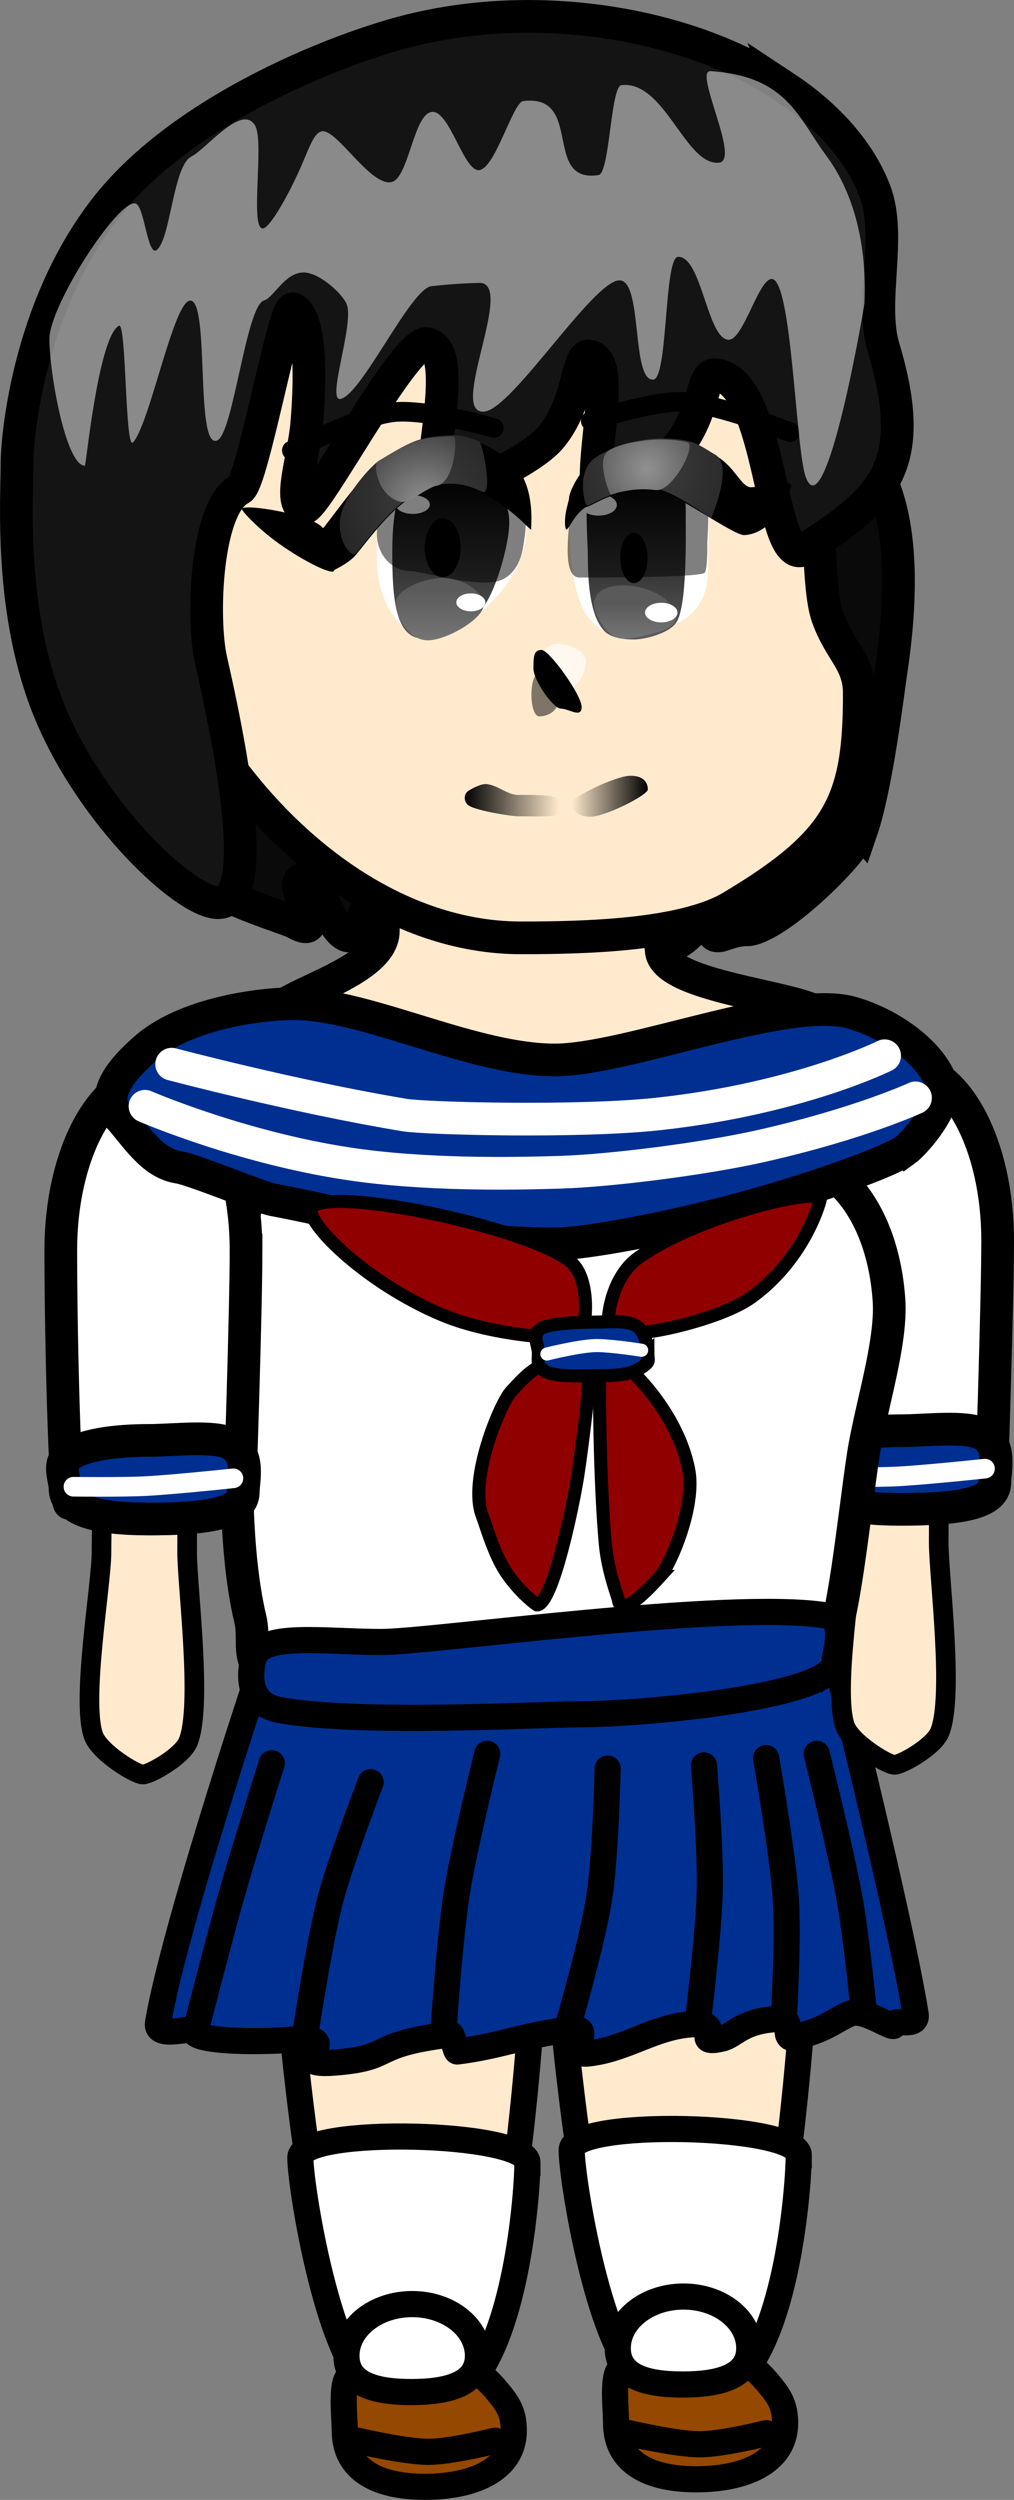 <svg version="1.1" xmlns="http://www.w3.org/2000/svg" xmlns:xlink="http://www.w3.org/1999/xlink" width="77.535" height="191.102" viewBox="0,0,77.535,191.102"><rect x="0" y="0" width="77.535" height="191.102" fill="#808080" stroke="none"/><defs><linearGradient x1="245.226" y1="166.34" x2="252.442" y2="166.34" gradientUnits="userSpaceOnUse" id="color-1"><stop offset="0" stop-color="#000000"/><stop offset="1" stop-color="#000000" stop-opacity="0"/></linearGradient><linearGradient x1="253.4" y1="166.034" x2="259.224" y2="166.034" gradientUnits="userSpaceOnUse" id="color-2"><stop offset="0" stop-color="#000000" stop-opacity="0"/><stop offset="1" stop-color="#000000"/></linearGradient><linearGradient x1="244.158" y1="141.188" x2="244.158" y2="153.987" gradientUnits="userSpaceOnUse" id="color-3"><stop offset="0" stop-color="#000000"/><stop offset="1" stop-color="#5a5a5a"/></linearGradient><linearGradient x1="242.395" y1="150.265" x2="242.395" y2="154.117" gradientUnits="userSpaceOnUse" id="color-4"><stop offset="0" stop-color="#5a5a5a"/><stop offset="1" stop-color="#757575"/></linearGradient><radialGradient cx="242.231" cy="143.577" r="8.074" gradientUnits="userSpaceOnUse" id="color-5"><stop offset="0" stop-color="#3d3d3d"/><stop offset="1" stop-color="#232323"/></radialGradient><radialGradient cx="242.112" cy="143.655" r="8.074" gradientUnits="userSpaceOnUse" id="color-6"><stop offset="0" stop-color="#919191"/><stop offset="1" stop-color="#232323"/></radialGradient><linearGradient x1="258.217" y1="141.449" x2="258.217" y2="153.856" gradientUnits="userSpaceOnUse" id="color-7"><stop offset="0" stop-color="#000000"/><stop offset="1" stop-color="#5a5a5a"/></linearGradient><linearGradient x1="257.413" y1="151.309" x2="257.413" y2="153.987" gradientUnits="userSpaceOnUse" id="color-8"><stop offset="0" stop-color="#5a5a5a"/><stop offset="1" stop-color="#757575"/></linearGradient><radialGradient cx="259.253" cy="140.929" r="8.647" gradientUnits="userSpaceOnUse" id="color-9"><stop offset="0" stop-color="#3d3d3d"/><stop offset="1" stop-color="#232323"/></radialGradient><radialGradient cx="259.135" cy="141.007" r="8.647" gradientUnits="userSpaceOnUse" id="color-10"><stop offset="0" stop-color="#919191"/><stop offset="1" stop-color="#232323"/></radialGradient></defs><g transform="translate(-209.69,-105.167)"><g stroke-miterlimit="10"><path d="M275.56,168.666c-0.631,1.839 -6.63,7.583 -8.787,7.583c-2.156,0 -2.812,1.899 -2.812,-1.973c0,-0.373 -1.316,3.832 -4.666,3.394c-1.008,-0.132 -0.983,-1.915 -2.373,-2.019c-1.566,-0.117 -2.465,2.365 -4.146,1.76c-0.28,-0.101 -0.423,-3.085 -0.836,-3.195c-0.422,-0.111 -1.115,2.655 -1.542,2.782c-1.044,0.31 -0.993,-3.366 -1.526,-3.237c-1.28,0.309 -0.198,3.599 -1.396,3.08c-0.373,-0.162 -1.666,-3.265 -2.183,-3.076c-0.672,0.245 -0.603,3.783 -1.334,3.272c-0.43,-0.3 -0.792,-3.173 -1.274,-3.187c-0.786,-0.023 -1.695,2.876 -2.28,2.138c-0.633,-0.797 -0.832,-3.972 -1.249,-3.952c-0.857,0.04 -1.794,4.509 -2.566,4.677c-1.425,0.31 -2.439,-4.147 -3.457,-4.33c-2.098,-0.377 2.039,4.887 -0.868,3.345c0.051,-0.156 -7.366,-2.305 -7.981,-3.997c-2.748,-7.558 -5.672,-27.575 -3.691,-29.313c10.028,-8.798 47.717,1.385 48.637,-1.235c1.016,-2.894 3.723,-1.201 4.346,-1.201c0.463,0 2.346,-0.21 3.095,1.131c1.917,3.429 2.11,8.95 1.175,15.221c-0.261,1.749 -1.126,8.959 -2.284,12.334z" fill="#0a0a0a" stroke="#000000" stroke-width="2.5" stroke-linecap="butt"/><g stroke="#000000" stroke-width="2"><path d="M271.61,246.668c0,5.758 -1.295,32.583 -5.689,39.472c-0.674,1.057 -3.289,1.111 -4.012,1.111c-0.903,0 -3.012,0.565 -3.849,-1.03c-4.199,-7.998 -6.126,-34.016 -6.126,-39.553c0,-6.641 4.405,-12.025 9.838,-12.025c5.434,0 9.838,5.384 9.838,12.025z" fill="#ffeacd" stroke-linecap="butt"/><path d="M270.767,269.918c0,1.899 -0.717,12.909 -4.488,16.974c-0.991,1.068 -5.596,0.684 -6.414,0.684c-3.93,0 -6.463,-15.653 -6.463,-18.05c0,-2.398 17.365,-2.006 17.365,0.392z" fill="#ffffff" stroke-linecap="butt"/><g><g><path d="M269.723,290.384c0,3.065 -3.22,4.309 -6.789,4.309c-3.569,0 -6.136,-1.244 -6.136,-4.309c0,-0.906 -0.269,-3.198 0.179,-3.953c1.069,-1.8 4.684,-1.465 7.197,-1.465c1.942,0 3.347,1.284 4.286,2.413c0.786,0.946 1.263,1.608 1.263,3.006z" fill="#944800" stroke-linecap="butt"/><path d="M268.287,291.167c0,0 -3.368,0.849 -5.092,0.849c-1.778,0 -5.418,-0.849 -5.418,-0.849" fill="none" stroke-linecap="round"/></g><path d="M261.889,287.446c-2.776,0 -4.961,-0.593 -4.961,-2.774c0,-2.181 2.251,-3.95 5.027,-3.95c2.776,0 5.027,1.768 5.027,3.95c0,2.181 -2.316,2.774 -5.092,2.774z" fill="#ffffff" stroke-linecap="butt"/></g></g><g stroke="#000000" stroke-width="2"><path d="M250.863,247.244c0,5.758 -1.295,32.583 -5.689,39.472c-0.674,1.057 -3.289,1.111 -4.012,1.111c-0.903,0 -3.012,0.565 -3.849,-1.03c-4.199,-7.998 -6.126,-34.016 -6.126,-39.553c0,-6.641 4.405,-12.025 9.838,-12.025c5.434,0 9.838,5.384 9.838,12.025z" fill="#ffeacd" stroke-linecap="butt"/><path d="M250.021,270.495c0,1.899 -0.717,12.909 -4.488,16.974c-0.991,1.068 -5.596,0.684 -6.414,0.684c-3.93,0 -6.463,-15.653 -6.463,-18.05c0,-2.398 17.365,-2.006 17.365,0.392z" fill="#ffffff" stroke-linecap="butt"/><g><g><path d="M248.976,290.96c0,3.065 -3.22,4.309 -6.789,4.309c-3.569,0 -6.136,-1.244 -6.136,-4.309c0,-0.906 -0.269,-3.198 0.179,-3.953c1.069,-1.8 4.683,-1.465 7.197,-1.465c1.942,0 3.347,1.284 4.286,2.413c0.786,0.946 1.263,1.608 1.263,3.006z" fill="#944800" stroke-linecap="butt"/><path d="M247.54,291.744c0,0 -3.368,0.849 -5.092,0.849c-1.778,0 -5.418,-0.849 -5.418,-0.849" fill="none" stroke-linecap="round"/></g><path d="M241.142,288.023c-2.776,0 -4.961,-0.593 -4.961,-2.774c0,-2.181 2.251,-3.95 5.027,-3.95c2.776,0 5.027,1.768 5.027,3.95c0,2.181 -2.316,2.774 -5.092,2.774z" fill="#ffffff" stroke-linecap="butt"/></g></g><g stroke="#000000" stroke-width="2"><path d="M224.573,260.455c0.086,-0.502 -3.033,0.694 -2.799,-0.672c1.203,-7.026 7.242,-25.263 7.242,-25.263l44.678,-2.03c0,0 4.856,19.458 6.011,26.66c0.174,1.082 -1.726,0.281 -1.643,0.788c0.085,0.516 -1.936,-1.054 -3.113,-0.909c-0.529,0.066 -1.454,0.765 -2.482,1.216c-1.105,0.485 -2.297,0.72 -2.345,0.688c-0.568,-0.377 0.395,-1.515 -1.101,-1.42c-2.657,0.168 -3.15,1.269 -4.145,1.494c-2.547,0.576 0.627,-1.343 -2.45,-1.084c-2.804,0.236 -4.856,1.883 -7.719,2.215c-2.085,0.242 0.658,-2.112 -1.37,-1.85c-3.684,0.477 -5.563,1.323 -8.689,1.701c-0.128,0.016 -0.353,-1.322 -0.48,-1.306c-6.438,0.789 -4.164,1.796 -8.942,2.158c-4.2,0.318 1.164,-2.081 -3.036,-1.763c-3.729,0.282 -7.732,0.047 -7.617,-0.623z" fill="#002f92" stroke-linecap="butt"/><path d="M224.654,260.354c0,0 1.827,-7.125 2.844,-10.692c0.909,-3.189 2.971,-9.704 2.971,-9.704" fill="none" stroke-linecap="round"/><path d="M232.989,260.996c0,0 1.038,-7.032 1.952,-10.585c0.718,-2.793 3.087,-9.008 3.087,-9.008" fill="none" stroke-linecap="round"/><path d="M243.65,259.712c0,0 0.437,-6.532 0.99,-9.966c0.546,-3.391 2.305,-10.511 2.305,-10.511" fill="none" stroke-linecap="round"/><path d="M256.152,240.359c0,0 -0.14,6.601 -0.643,9.881c-0.499,3.251 -2.362,9.713 -2.362,9.713" fill="none" stroke-linecap="round"/><path d="M263.517,240.118c0,0 0.523,6.325 0.444,9.563c-0.082,3.343 -0.928,10.191 -0.928,10.191" fill="none" stroke-linecap="round"/><path d="M268.266,239.556c0,0 1.273,7.275 1.507,10.7c0.217,3.165 -0.15,9.134 -0.15,9.134" fill="none" stroke-linecap="round"/><path d="M272.143,239.235c0,0 1.847,7.446 2.474,10.871c0.561,3.067 1.112,8.723 1.112,8.723" fill="none" stroke-linecap="round"/></g><g><path d="M281.468,223.069c0,2.576 1.2,11.835 0.069,14.525c-0.469,1.116 -2.92,2.484 -3.45,2.484c-0.573,0 -3.344,-1.706 -3.783,-2.981c-0.945,-2.743 0.618,-11.54 0.618,-14.029c0,-2.551 0.339,-18.59 1.484,-26.253c0.491,-3.288 1.569,-2.669 2.112,-2.669c0.402,0 1.631,-0.249 1.962,1.739c1.157,6.942 0.989,24.349 0.989,27.183z" fill="#ffeacd" stroke="#000000" stroke-width="1.5" stroke-linecap="butt"/><path d="M285.975,199.996c0,4.651 -0.467,18.5 -0.475,18.531c-0.754,2.932 -10.584,-0.761 -13.019,0.832c-0.325,0.213 -0.672,-12.043 -0.672,-19.362c0,-7.32 3.171,-13.253 7.083,-13.253c3.912,0 7.083,5.934 7.083,13.253z" fill="#ffffff" stroke="#000000" stroke-width="2.5" stroke-linecap="butt"/><path d="M285.761,218.508c0,1.66 -3.041,2.039 -7.19,2.039c-4.149,0 -6.439,-0.701 -6.439,-2.361c0,-0.635 -0.523,-1.748 0.125,-2.35c1.043,-0.97 3.754,-1.298 6.314,-1.298c1.843,0 4.969,-0.403 6.206,0.25c1.547,0.816 0.984,2.799 0.984,3.721z" fill="#002f92" stroke="#000000" stroke-width="2.5" stroke-linecap="butt"/><path d="M285.009,217.435c0,0 -4.491,0.479 -6.679,0.594c-1.824,0.096 -5.555,0.05 -5.555,0.05" fill="none" stroke="#ffffff" stroke-width="1.5" stroke-linecap="round"/></g><path d="M253.028,233.446c-3.945,0 -23.566,-0.737 -23.791,-1.166c-0.458,-0.873 -0.129,-2.189 -0.393,-3.288c-1.449,-6.041 -0.983,-14.447 -0.983,-17.593c0,-2.244 -0.382,-13.478 1.206,-15.303c3.332,-3.829 40.813,-2.355 41.056,-2.349c3.502,0.084 7.068,4.034 7.542,10.784c0.234,3.324 -1.421,8.288 -1.976,11.925c-0.677,4.432 -1.601,13.859 -2.649,14.372c-4.979,2.435 -17.633,2.618 -20.012,2.618z" fill="#ffffff" stroke="#000000" stroke-width="2.5" stroke-linecap="butt"/><path d="M260.249,177.758c0,3.362 14.458,3.738 11.977,5.664c-1.707,1.325 -18.189,3.877 -22.107,3.848c-0.224,-0.002 -17.495,-2.618 -19.119,-3.616c-3.019,-1.855 8.001,-3.543 8.001,-7.32c0,-2.045 -0.207,-9.011 0.813,-10.626c1.877,-2.971 5.535,-2.265 9.336,-2.265c3.424,0 7.972,-0.329 9.915,2.161c1.387,1.777 0.71,5.937 0.71,8.356z" fill="#ffeacd" stroke="#000000" stroke-width="2.5" stroke-linecap="butt"/><g><path d="M223.997,223.808c0,2.576 1.2,11.835 0.069,14.525c-0.469,1.116 -2.92,2.484 -3.45,2.484c-0.573,0 -3.344,-1.706 -3.783,-2.981c-0.945,-2.743 0.618,-11.54 0.618,-14.029c0,-2.551 0.339,-18.59 1.484,-26.253c0.491,-3.288 1.569,-2.669 2.112,-2.669c0.402,0 1.631,-0.249 1.962,1.739c1.157,6.942 0.989,24.349 0.989,27.183z" fill="#ffeacd" stroke="#000000" stroke-width="1.5" stroke-linecap="butt"/><path d="M228.504,200.735c0,4.651 -0.467,18.5 -0.475,18.531c-0.754,2.932 -10.584,-0.761 -13.019,0.831c-0.325,0.213 -0.672,-12.043 -0.672,-19.362c0,-7.32 3.171,-13.253 7.083,-13.253c3.912,0 7.083,5.934 7.083,13.253z" fill="#ffffff" stroke="#000000" stroke-width="2.5" stroke-linecap="butt"/><path d="M228.29,219.247c0,1.66 -3.041,2.039 -7.19,2.039c-4.149,0 -6.439,-0.701 -6.439,-2.361c0,-0.635 -0.523,-1.748 0.125,-2.35c1.043,-0.97 3.754,-1.298 6.314,-1.298c1.843,0 4.969,-0.403 6.206,0.25c1.547,0.816 0.984,2.799 0.984,3.721z" fill="#002f92" stroke="#000000" stroke-width="2.5" stroke-linecap="butt"/><path d="M227.539,218.174c0,0 -4.491,0.479 -6.679,0.594c-1.824,0.096 -5.555,0.05 -5.555,0.05" fill="none" stroke="#ffffff" stroke-width="1.5" stroke-linecap="round"/></g><g stroke-width="2.5"><path d="M278.876,193.119c-1.06,0.757 -6.211,2.714 -12.249,4.368c-5.986,1.639 -12.318,2.765 -14.406,2.765c-8.845,0 -13.791,-1.884 -21.65,-3.366c-1.034,-0.195 -6.09,-2.315 -7.241,-2.491c-2.036,-0.311 -3.26,-2.432 -4.59,-3.9c-1.116,-1.232 -0.597,-2.861 2.104,-5.207c3.318,-2.882 9.702,-3.512 11.959,-3.377c5.574,0.331 13.245,4.283 19.311,4.283c5.537,0 17.805,-4.997 22.694,-3.614c3.057,0.865 6.11,3.131 6.874,5.42c0.551,1.653 -2.063,4.589 -2.805,5.12z" fill="#002f92" stroke="#000000" stroke-linecap="butt"/><path d="M277.333,185.872c0,0 -6.558,3.278 -17.319,4.45c-6.086,0.663 -17.793,0.347 -19.37,0.086c-8.357,-1.384 -17.827,-3.892 -17.827,-3.892" fill="none" stroke="#ffffff" stroke-linecap="round"/><path d="M279.694,189.091c0,0 -4.312,1.998 -11.854,3.692c-4.308,0.968 -11.402,1.873 -15.307,1.994c-2.45,0.076 -9.254,0.28 -15.288,-0.518c-8.675,-1.147 -16.468,-4.524 -16.468,-4.524" fill="none" stroke="#ffffff" stroke-linecap="round"/></g><path d="M273.499,232.19c0,2.703 -14.748,4.022 -19.431,4.022c-3.145,0 -16.953,0.796 -23.011,-0.327c-2.963,-0.549 -2.026,-3.724 -1.996,-3.865c0.461,-2.134 5.397,-1.333 9.791,-1.333c3.836,0 26.573,-3.229 33.972,-2.034c1.634,0.264 0.675,3.048 0.675,3.537z" fill="#002f92" stroke="#000000" stroke-width="2" stroke-linecap="butt"/><path d="M275.396,158.173c0,8.251 -1.426,11.321 -9.771,16.308c-3.682,2.201 -11.257,2.379 -16.087,2.379c-15.774,0 -28.914,-18.305 -28.914,-30.197c0,-11.892 10.907,-25.024 26.681,-25.024c8.93,0 18.665,7.77 23.529,15.261c1.97,3.034 1.059,12.443 2.138,15.447c0.963,2.68 2.423,3.393 2.423,5.825z" fill="#ffeacd" stroke="#000000" stroke-width="2.5" stroke-linecap="butt"/><g stroke="none" stroke-width="0" stroke-linecap="butt"><path d="M254.486,155.707c0,0.767 -0.503,1.977 -1.256,1.977c-0.752,0 -2.217,-1.156 -2.217,-1.923c0,-0.767 0.61,-1.389 1.362,-1.389c0.752,0 2.11,0.568 2.11,1.336z" fill-opacity="0.686" fill="#ffffff"/><path d="M252.403,158.672c0,0.693 -0.658,1.256 -1.469,1.256c-0.811,0 -0.811,-3.312 0,-3.312c0.811,0 1.469,1.363 1.469,2.057z" fill-opacity="0.502" fill="#000000"/><path d="M254.166,159.206c0,0.9 -0.971,0.134 -1.576,0.134c-0.605,0 -2.11,-2.172 -2.11,-3.072c0,-0.9 0.01,-1.416 0.614,-1.416c0.605,0 3.072,3.454 3.072,4.354z" fill="#000000"/></g><g stroke="none" stroke-width="0" stroke-linecap="butt"><path d="M252.385,166.35c0,0.242 0.233,0.993 -0.245,1.142c-0.411,0.128 -2.234,0.073 -2.827,0.073c-0.563,0 -3.112,-0.414 -3.757,-0.804c-0.386,-0.234 -0.446,-0.805 -0.115,-1.09c0.134,-0.115 0.982,-0.614 1.458,-0.566c0.859,0.087 1.589,0.829 2.415,0.829c1.284,0 3.072,-0.034 3.072,0.416z" fill="url(#color-1)"/><path d="M259.224,165.518c0,0.432 -3.26,2.081 -4.381,2.081c-1.121,0 -1.442,-0.617 -1.442,-1.049c0,-0.432 3.367,-2.081 4.488,-2.081c1.121,0 1.336,0.617 1.336,1.049z" fill="url(#color-2)"/></g><path d="M269.44,111.67c0.526,0.349 5.31,3.24 7.156,8.137c1.303,3.457 -0.39,8.445 0.649,11.916c2.749,9.184 -0.093,11.619 -5.988,15.404c-2.791,1.792 -2.426,-13.058 -6.919,-13.313c-1.056,-0.06 -0.708,3.174 -3.095,5.807c-1.182,1.303 -4.448,4.288 -5.024,4.267c-2.577,-0.096 1.209,-11.186 -1.497,-11.505c-0.956,-0.113 -0.661,3.568 -2.955,6.267c-1.638,1.927 -7.782,4.57 -8.505,4.543c-1.633,-0.062 1.974,-11.278 -0.934,-11.758c-1.71,-0.282 -8.532,12.754 -9.386,12.568c-1.315,-0.287 -0.014,-3.856 0.203,-6.437c0.354,-4.198 0.216,-8.155 -1.03,-8.793c-0.696,-0.356 -3.121,13.298 -4.07,13.778c-2.631,1.333 -2.939,9.908 -2.22,13.074c2.002,8.811 3.568,18.546 0.546,18.546c-2.495,0 -9.585,-6.676 -12.841,-14.492c-3.168,-7.605 -2.537,-16.314 -2.537,-19.221c0,-1.383 0.684,-11.546 6.752,-19.355c5.305,-6.827 15.585,-11.356 21.822,-13.204c10.831,-3.209 22.91,-0.857 29.874,3.773z" fill="#141414" stroke="#000000" stroke-width="2.5" stroke-linecap="butt"/><g stroke-width="1"><path d="M253.854,207.429c-0.715,0.118 -6.309,-0.041 -10.393,-1.764c-5.598,-2.362 -9.99,-6.65 -9.99,-7.947c0,-2.244 17.195,1.296 20,4.051c1.471,1.445 1.043,5.552 0.383,5.661z" fill="#910000" stroke="#000000" stroke-linecap="butt"/><path d="M258.905,206.998c-0.831,0.01 -2.081,0.496 -2.523,0.15c-0.462,-0.362 -0.162,-4.225 2.122,-5.835c4.791,-3.378 14.108,-5.407 13.92,-4.5c-0.13,0.629 -1.404,4.709 -5.253,7.505c-2.142,1.556 -7.094,2.665 -8.266,2.68z" fill="#910000" stroke="#000000" stroke-linecap="butt"/><path d="M254.688,211.155c0,0.534 -0.489,4.691 -0.819,6.813c-0.356,2.283 -1.904,9.779 -3.109,9.891c-0.03,0.003 -1.412,-1.02 -2.412,-2.569c-0.906,-1.403 -1.42,-3.29 -1.794,-4.288c-1.035,-2.757 1.367,-8.532 2.207,-9.454c1.106,-1.214 2.067,-2.227 3.454,-2.227c2.44,0 2.474,-0.688 2.474,1.834z" fill="#910000" stroke="#000000" stroke-linecap="butt"/><path d="M260.158,225.679c-0.594,0.649 -2.969,3.313 -3.183,1.793c-0.038,-0.268 -0.809,-2.159 -1.001,-4.297c-0.444,-4.942 -0.48,-12.453 -0.42,-13.212c0.087,-1.092 1.072,-0.245 1.838,-0.499c0.087,-0.029 4.088,3.441 4.968,8.098c0.524,2.774 -1.427,7.269 -2.203,8.117z" fill="#910000" stroke="#000000" stroke-linecap="butt"/><g><path d="M259.227,208.638c0,0.562 0.194,0.576 -0.37,0.985c-0.767,0.556 -1.688,0.698 -3.02,0.698c-1.179,0 -3.657,0.152 -4.418,-0.298c-0.731,-0.433 -0.563,-0.735 -0.563,-1.385c0,-0.728 -0.584,-1.525 0.307,-1.965c0.733,-0.362 2.835,-0.437 3.878,-0.437c1.36,0 2.657,-0.203 3.421,0.374c0.535,0.404 0.764,1.482 0.764,2.029z" fill="#002f92" stroke="#000000" stroke-linecap="butt"/><path d="M251.508,208.674c0,0 2.647,-0.672 3.892,-0.648c1.258,0.024 3.353,0.36 3.353,0.36" fill="none" stroke="#ffffff" stroke-linecap="round"/></g></g><path d="M232.005,139.602c0,0 5.144,-2.634 7.759,-2.925c2.533,-0.281 7.694,1.208 7.694,1.208" fill="none" stroke="#000000" stroke-width="1.5" stroke-linecap="round"/><path d="M254.863,137.348c0,0 4.754,-1.587 7.092,-1.455c2.691,0.152 8.147,2.314 8.147,2.314" fill="none" stroke="#000000" stroke-width="1.5" stroke-linecap="round"/><g stroke-width="0" stroke-linecap="butt"><g><g stroke="none"><g><path d="M249.937,145.726c0,1.303 -0.689,3.121 -1.815,4.523c-1.696,2.111 -4.22,3.606 -5.564,3.606c-2.236,0 -4.048,-2.646 -4.048,-5.909c0,-3.264 -0.146,-6.171 2.09,-6.171c1.055,0 3.258,-0.369 5.223,0.135c2.199,0.565 4.115,2.092 4.115,3.816z" fill="#ffffff"/><path d="M248.631,145.106c0,1.684 -1.067,5.461 -2.146,6.675c-1.116,1.256 -3.307,2.205 -4.416,2.205c-2.182,0 -2.383,-3.169 -2.383,-6.595c0,-3.426 0.528,-6.203 2.71,-6.203c2.182,0 6.236,0.492 6.236,3.918z" fill="url(#color-3)"/><path d="M242.395,154.117c-1.425,0 -2.449,-1.777 -2.449,-2.84c0,-1.064 2.2,-1.926 3.624,-1.926c1.425,0 3.102,0.993 3.102,2.057c0,1.064 -2.853,2.71 -4.277,2.71z" fill="url(#color-4)"/><path d="M244.909,147.032c0,1.244 -0.614,2.253 -1.371,2.253c-0.757,0 -1.371,-1.009 -1.371,-2.253c0,-1.244 0.614,-2.253 1.371,-2.253c0.757,0 1.371,1.009 1.371,2.253z" fill="#000000"/><path d="M242.558,143.735c0,0.397 -0.585,0.718 -1.306,0.718c-0.721,0 -1.306,-0.322 -1.306,-0.718c0,-0.397 0.585,-0.718 1.306,-0.718c0.721,0 1.306,0.322 1.306,0.718z" fill="#ffffff"/><path d="M246.802,151.212c0,0.379 -0.497,0.686 -1.11,0.686c-0.613,0 -1.11,-0.307 -1.11,-0.686c0,-0.379 0.497,-0.686 1.11,-0.686c0.613,0 1.11,0.307 1.11,0.686z" fill="#ffffff"/></g><path d="M241.068,148.824c-1.413,0 -2.559,-1.267 -2.559,-2.83c0,-1.563 0.309,-4.995 1.723,-4.995c1.132,0 7.361,-0.665 9.309,1.618c0.306,0.359 0.489,2.136 0.256,3.692c-0.084,0.561 -0.156,1.115 -0.349,1.595c-0.051,0.126 -0.53,1.591 -2.078,1.762c-2.093,0.232 -5.488,-0.842 -6.3,-0.842z" fill-opacity="0.502" fill="#000000"/></g><g stroke="#000000"><path d="M235.245,148.751c0,0.487 -2.351,-0.685 -4.225,-2.027c-1.666,-1.192 -2.882,-2.539 -2.836,-2.659c0.163,-0.419 5.429,0.433 6.201,1.476c0.053,0.071 3.212,-4.428 4.33,-5.102c2.662,-1.603 3.14,-1.855 5.804,-1.933c0.299,-0.009 1.125,0.145 1.836,0.476c0.272,0.127 2.403,1.062 3.215,2.469c1.01,1.749 0.705,4.037 0.735,4.19c0.062,0.31 -3.359,-4.01 -7.098,-3.345c-2.743,0.487 -4.866,3.541 -6.289,5.269c-0.559,0.679 -1.673,1.154 -1.673,1.186z" fill="#000000"/><path d="M238.694,140.37c2.662,-1.603 3.14,-1.855 5.804,-1.933c0.299,-0.009 1.125,0.145 1.836,0.476c0.272,0.127 1.072,4.27 0.216,3.849c-0.849,-0.418 -1.932,-0.791 -3.364,-0.536c-2.743,0.487 -4.866,3.541 -6.289,5.269c-0.295,0.358 -1.567,-1.063 -1.143,-2.957c0.38,-1.697 2.411,-3.85 2.939,-4.169z" fill="url(#color-5)"/><path d="M238.575,140.448c2.662,-1.603 3.14,-1.855 5.804,-1.933c0.299,-0.009 0.12,3.535 -1.311,3.789c-0.71,0.126 -2.128,1.364 -2.735,1.226c-1.738,-0.393 -2.15,-2.846 -1.758,-3.082z" fill="url(#color-6)"/></g></g><g stroke="none"><g><g><path d="M263.845,147.424c0,1.691 0.126,3.551 -1.601,4.937c-1.016,0.816 -4.253,1.681 -4.295,1.678c-1.07,-0.083 -2.849,-0.594 -3.695,-2.376c-1.051,-2.212 -1.053,-5.887 -1.053,-7.308c0,-2.687 5.994,-2.579 8.554,-2.579c2.561,0 2.09,2.962 2.09,5.648z" fill="#ffffff"/><path d="M262.122,144.061c0,2.026 0.135,7.551 -0.751,8.739c-0.612,0.821 -2.412,1.252 -3.22,1.252c-0.683,0 -1.77,-0.094 -2.303,-0.7c-1.009,-1.148 -1.21,-3.457 -1.21,-5.7c0,-1.082 -0.232,-3.536 0.049,-4.422c0.609,-1.918 2.178,-1.782 3.53,-1.782c1.977,0 3.905,-0.814 3.905,2.612z" fill="url(#color-7)"/><path d="M261.364,152.452c0,0.322 -0.312,0.654 -1.036,0.927c-0.94,0.354 -2.395,0.608 -2.914,0.608c-0.447,0 -0.941,-0.173 -1.399,-0.704c-0.484,-0.562 -0.919,-1.495 -0.919,-1.875c0,-1.336 1.671,-1.704 3.288,-1.391c1.514,0.293 2.981,1.184 2.981,2.436z" fill="url(#color-8)"/><path d="M259.209,147.816c0,1.064 -0.468,1.926 -1.045,1.926c-0.577,0 -1.045,-0.862 -1.045,-1.926c0,-1.064 0.468,-1.926 1.045,-1.926c0.577,0 1.045,0.862 1.045,1.926z" fill="#000000"/><path d="M256.858,143.768c0,0.451 -0.629,0.816 -1.404,0.816c-0.775,0 -1.404,-0.365 -1.404,-0.816c0,-0.451 0.629,-0.816 1.404,-0.816c0.775,0 1.404,0.365 1.404,0.816z" fill="#ffffff"/><path d="M261.494,151.995c0,0.415 -0.555,0.751 -1.241,0.751c-0.685,0 -1.241,-0.336 -1.241,-0.751c0,-0.415 0.555,-0.751 1.241,-0.751c0.685,0 1.241,0.336 1.241,0.751z" fill="#ffffff"/></g><path d="M263.775,146.609c0.009,0.93 -0.022,2.265 -0.237,2.367c-0.765,0.364 -9.203,0.34 -9.527,0.34c-1.522,0 -0.689,-4.246 -0.689,-5.537c0,-1.291 1.234,-2.338 2.756,-2.338c0.948,0 3.726,-0.6 5.576,-0.183c0.777,0.175 1.769,1.039 2.121,2.517c0.156,0.652 -0.002,2.674 -0,2.833z" fill-opacity="0.502" fill="#000000"/></g><g><path d="M269.795,143.298c0,0.249 -1.182,2.685 -3.201,2.775c-0.799,0.035 -5.361,-3.275 -6.635,-3.449c-2.833,-0.387 -5.084,1.271 -5.347,1.271c-0.203,0 -0.731,0.498 -1.022,0.936c-0.28,0.422 -0.522,0.834 -0.576,0.827c-0.132,-0.017 -0.162,-0.634 -0.071,-1.239c0.076,-0.512 0.267,-1 0.267,-1.25c0,-0.231 0.567,-1.835 1.912,-2.857c1.273,-0.967 3.317,-1.359 3.748,-1.44c0.485,-0.09 2.08,-0.239 3.498,0.094c0.807,0.189 1.557,0.769 2.012,1.017c1.484,0.81 1.942,2.353 2.69,2.431c0.357,0.037 2.96,-0.535 3.097,-0.22c0.113,0.26 -0.372,1.079 -0.372,1.106z" fill="#000000"/><path d="M259.938,142.555c-2.833,-0.387 -5.084,1.271 -5.347,1.271c-0.203,0 -0.835,-2.562 0.51,-3.584c1.273,-0.967 3.317,-1.359 3.748,-1.44c0.485,-0.09 2.08,-0.239 3.498,0.094c0.807,0.189 1.557,0.769 2.012,1.017c1.484,0.81 -0.294,4.865 -0.294,4.892c0,0 -2.853,-2.075 -4.127,-2.249z" fill="url(#color-9)"/><path d="M259.82,142.633c-1.185,-0.162 -2.03,0.018 -2.518,0.11c-0.679,0.128 -0.757,0.225 -0.91,0.225c-0.089,0 -0.916,-2.144 -0.454,-3.014c0.212,-0.399 0.646,-0.546 1.065,-0.699c0.756,-0.276 1.572,-0.348 1.728,-0.377c0.485,-0.09 2.08,-0.239 3.498,0.094c0.807,0.189 -1.136,3.833 -2.41,3.659z" fill="url(#color-10)"/></g></g></g><path d="M275.79,128.328c0,0.24 -2.92,17.268 -4.469,13.364c-0.798,-2.011 -1.062,-15.143 -2.609,-15.197c-1.01,-0.036 -2.169,4.635 -3.291,4.643c-1.647,0.012 -2.069,-6.398 -3.886,-6.337c-1.073,0.036 -0.761,9.291 -1.885,9.384c-1.722,0.142 -0.781,-7.688 -2.625,-7.586c-2.037,0.114 -8.126,9.766 -10.272,10.027c-2.893,0.353 2.416,-9.892 -0.413,-9.833c-1.193,0.025 -2.419,0.112 -3.663,0.251c-1.592,0.177 -5.332,8.3 -6.948,8.619c-1.116,0.22 1.098,-5.83 0.459,-7.27c-0.375,-0.845 -2.171,-2.461 -3.366,-2.396c-1.391,0.075 -2.219,1.927 -2.936,2.135c-1.393,0.405 -2.352,10.21 -3.596,10.708c-1.698,0.68 -0.545,-10.654 -2.044,-10.694c-1.274,-0.034 -3.087,9.4 -4.38,10.836c-0.624,0.693 -0.498,-9.262 -1.086,-8.916c-1.583,0.931 -2.507,10.702 -2.597,10.702c-1.457,0 -2.717,-7.107 -2.717,-9.685c0,-2.578 5.3,-10.747 6.596,-10.357c0.683,0.205 0.908,4.141 1.63,3.537c1.051,-0.878 1.241,-6.448 2.637,-7.134c1.114,-0.547 3.885,-4.104 4.875,-2.349c0.71,1.259 -0.44,7.976 0.603,7.845c0.531,-0.067 1.855,-2.436 2.673,-4.221c0.823,-1.795 1.141,-3.006 1.772,-3.189c1.121,-0.324 3.69,4.148 5.345,3.877c1.334,-0.218 1.702,-5.189 3.101,-5.369c1.373,-0.177 2.443,4.585 3.639,4.447c1.227,-0.141 2.572,-5.18 3.36,-5.276c4.649,-0.57 1.449,6.311 5.756,5.656c0.868,-0.132 0.924,-6.784 1.756,-6.876c3.322,-0.37 4.889,6.189 7.462,5.927c1.668,-0.17 -1.978,-7.079 -0.65,-6.995c5.883,0.374 6.734,3.624 8.806,6.4c3.409,4.567 2.966,10.456 2.966,11.321z" fill-opacity="0.502" fill="#ffffff" stroke="none" stroke-width="0" stroke-linecap="butt"/></g></g></svg><!--rotationCenter:30.309838595115167:74.83290133968995-->